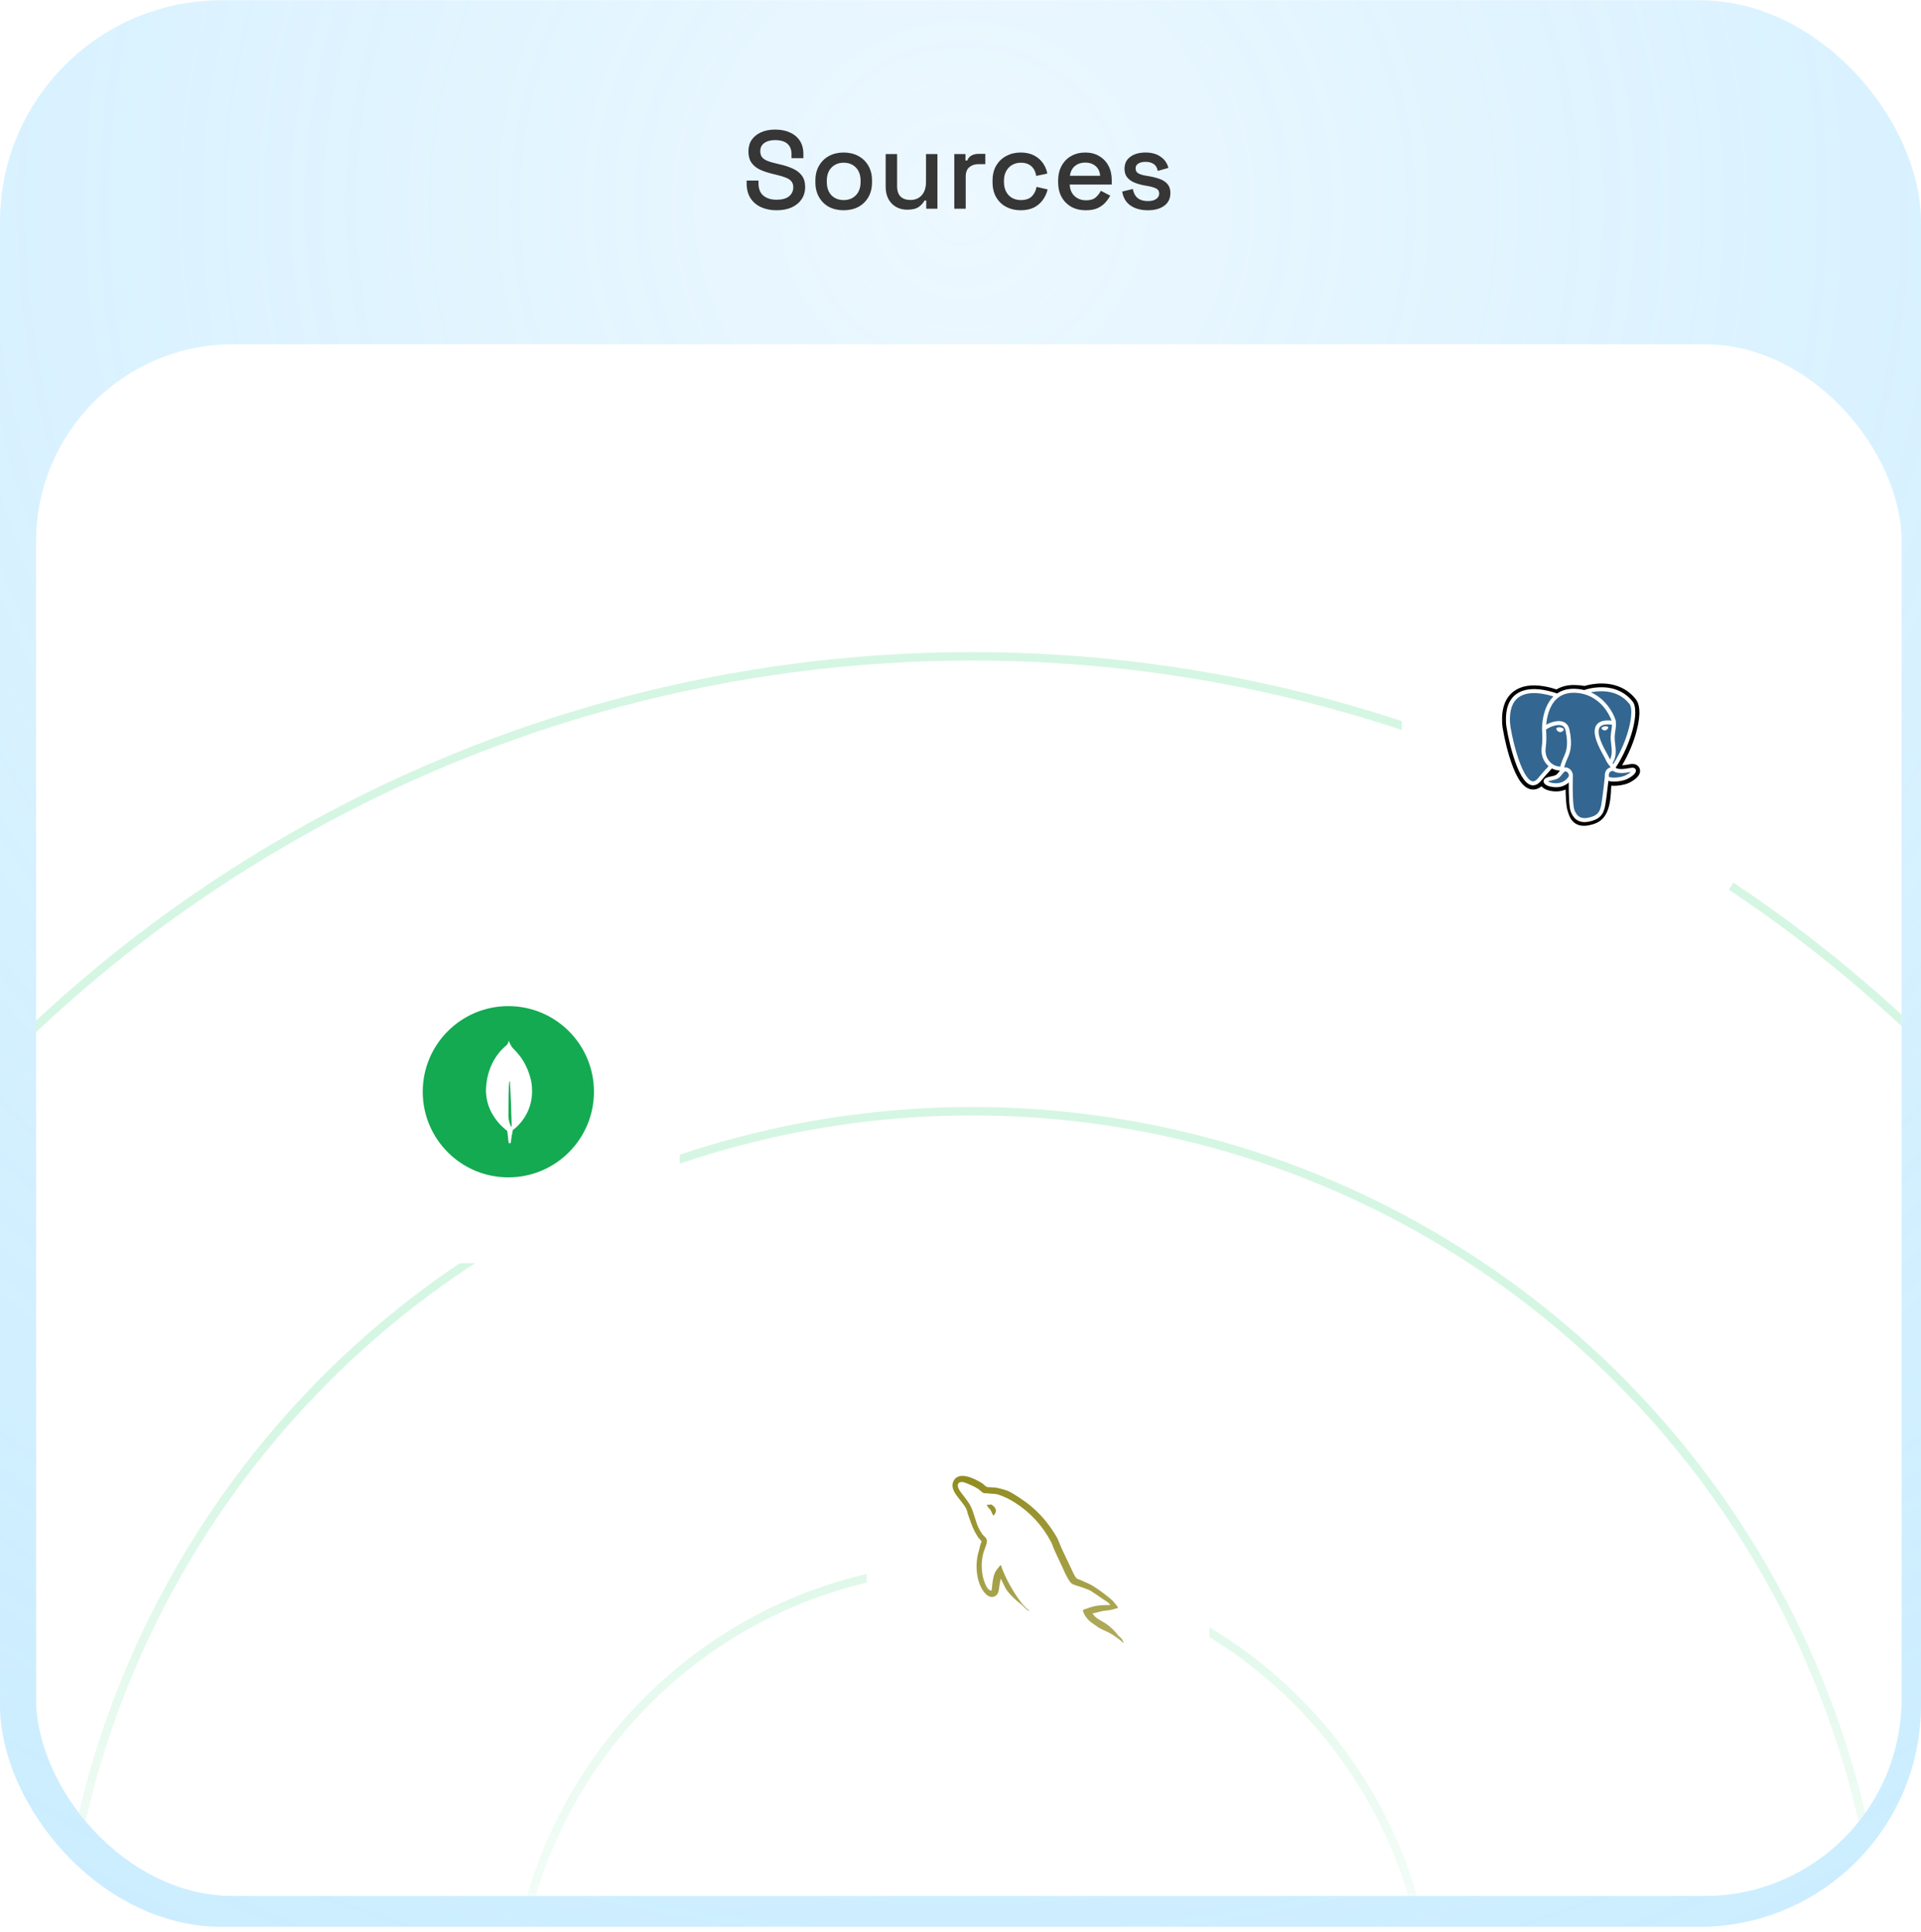 <svg width="359" height="361" viewBox="0 0 359 361" fill="none" xmlns="http://www.w3.org/2000/svg">
<rect y="0.042" width="359" height="360" rx="41.42" fill="url(#paint0_radial_1_3364)"/>
<g clip-path="url(#clip0_1_3364)">
<rect x="6.75" y="64.325" width="348.62" height="289.942" rx="36.818" fill="white"/>
<path d="M181.645 292.644C229.024 292.644 267.432 331.052 267.433 378.431C267.433 425.81 229.024 464.219 181.645 464.219C134.266 464.219 95.857 425.81 95.857 378.431C95.858 331.052 134.266 292.644 181.645 292.644Z" stroke="#D5F6E3" stroke-width="1.574"/>
<circle cx="181.653" cy="378.426" r="170.788" stroke="#D5F6E3" stroke-width="1.574"/>
<circle cx="181.653" cy="378.428" r="255.788" stroke="#D5F6E3" stroke-width="1.574"/>
<g filter="url(#filter0_d_1_3364)">
<rect x="63" y="172" width="64" height="64" rx="16" fill="white"/>
<rect x="63.753" y="172.753" width="62.493" height="62.493" rx="15.247" stroke="white" stroke-width="1.507"/>
<g clip-path="url(#clip1_1_3364)">
<path d="M95 220.001C103.837 220.001 111 212.838 111 204.001C111 195.165 103.837 188.001 95 188.001C86.163 188.001 79 195.165 79 204.001C79 212.838 86.163 220.001 95 220.001Z" fill="#13AA52"/>
<path d="M99.281 202.049C98.27 197.589 95.882 196.122 95.624 195.562C95.343 195.166 95.058 194.463 95.058 194.463C95.053 194.451 95.046 194.43 95.037 194.41C95.008 194.805 94.993 194.958 94.62 195.357C94.041 195.809 91.071 198.301 90.83 203.368C90.605 208.095 94.244 210.911 94.736 211.27L94.792 211.31V211.306C94.795 211.33 94.948 212.431 95.056 213.598H95.441C95.532 212.773 95.668 211.954 95.848 211.144L95.879 211.124C96.099 210.966 96.309 210.794 96.507 210.61L96.53 210.589C97.576 209.623 99.457 207.387 99.439 203.823C99.435 203.228 99.382 202.635 99.281 202.049ZM95.015 208.601C95.015 208.601 95.015 201.973 95.234 201.974C95.404 201.974 95.625 210.524 95.625 210.524C95.321 210.488 95.015 209.117 95.015 208.601Z" fill="white"/>
</g>
</g>
<g filter="url(#filter1_d_1_3364)">
<rect x="162" y="259" width="64" height="64" rx="16" fill="white"/>
<rect x="162.337" y="259.337" width="63.327" height="63.327" rx="15.663" stroke="white" stroke-width="0.673"/>
<g clip-path="url(#clip2_1_3364)">
<path fill-rule="evenodd" clip-rule="evenodd" d="M207.47 299.929C205.73 299.881 204.38 300.059 203.248 300.535C202.922 300.666 202.399 300.666 202.356 301.076C202.531 301.248 202.552 301.53 202.704 301.768C202.965 302.201 203.423 302.784 203.836 303.087L205.229 304.082C206.077 304.601 207.035 304.904 207.862 305.423C208.341 305.726 208.819 306.115 209.298 306.44C209.542 306.613 209.69 306.895 209.995 307.002V306.937C209.842 306.743 209.799 306.462 209.647 306.244L208.993 305.618C208.363 304.774 207.579 304.038 206.73 303.433C206.033 302.957 204.51 302.309 204.228 301.509L204.185 301.46C204.663 301.412 205.229 301.244 205.686 301.114C206.427 300.92 207.101 300.963 207.862 300.768L208.907 300.465V300.271C208.515 299.882 208.232 299.363 207.819 298.995C206.709 298.044 205.49 297.113 204.228 296.335C203.553 295.903 202.682 295.621 201.964 295.254C201.702 295.124 201.268 295.059 201.116 294.843C200.723 294.368 200.506 293.74 200.223 293.177L198.439 289.414C198.047 288.571 197.807 287.727 197.329 286.949C195.087 283.272 192.649 281.044 188.906 278.859C188.101 278.405 187.143 278.21 186.125 277.972L184.493 277.885C184.144 277.734 183.797 277.323 183.492 277.128C182.251 276.349 179.052 274.662 178.137 276.885C177.55 278.291 179.008 279.675 179.503 280.389C179.874 280.887 180.352 281.449 180.614 282.011C180.76 282.379 180.809 282.768 180.962 283.158C181.309 284.109 181.636 285.169 182.093 286.057C182.337 286.511 182.593 286.987 182.898 287.398C183.072 287.64 183.377 287.744 183.442 288.133C183.137 288.566 183.116 289.214 182.942 289.756C182.158 292.2 182.463 295.228 183.573 297.027C183.922 297.568 184.743 298.758 185.859 298.303C186.838 297.914 186.619 296.681 186.902 295.6C186.968 295.34 186.924 295.167 187.055 294.994V295.042L187.947 296.837C188.622 297.897 189.797 299 190.776 299.736C191.298 300.125 191.712 300.796 192.365 301.034V300.968H192.322C192.191 300.774 191.995 300.687 191.821 300.536C191.429 300.147 190.994 299.671 190.689 299.238C189.775 298.027 188.971 296.686 188.252 295.302C187.903 294.632 187.598 293.896 187.317 293.226C187.185 292.966 187.185 292.576 186.968 292.447C186.641 292.922 186.163 293.334 185.922 293.918C185.509 294.848 185.466 295.994 185.314 297.184C185.226 297.206 185.265 297.184 185.226 297.232C184.53 297.06 184.29 296.345 184.029 295.74C183.377 294.204 183.267 291.739 183.833 289.965C183.985 289.511 184.639 288.083 184.378 287.651C184.246 287.24 183.812 287.002 183.572 286.678C183.289 286.266 182.985 285.748 182.789 285.294C182.267 284.082 182.006 282.741 181.44 281.53C181.178 280.968 180.722 280.383 180.351 279.865C179.938 279.281 179.482 278.869 179.155 278.178C179.046 277.935 178.894 277.55 179.068 277.291C179.111 277.118 179.199 277.048 179.372 277.009C179.655 276.767 180.461 277.074 180.744 277.203C181.548 277.528 182.223 277.831 182.898 278.284C183.203 278.501 183.529 278.912 183.921 279.02H184.379C185.075 279.171 185.858 279.069 186.51 279.263C187.664 279.631 188.708 280.171 189.645 280.756C192.495 282.551 194.846 285.103 196.435 288.153C196.696 288.651 196.804 289.105 197.044 289.624C197.502 290.684 198.068 291.765 198.524 292.804C198.981 293.82 199.417 294.859 200.069 295.703C200.396 296.157 201.701 296.395 202.289 296.633C202.724 296.827 203.398 297.001 203.791 297.239C204.53 297.693 205.27 298.212 205.967 298.709C206.314 298.968 207.403 299.509 207.468 299.941L207.47 299.929ZM185.276 281.134C184.975 281.131 184.676 281.167 184.384 281.242V281.29H184.427C184.601 281.636 184.906 281.874 185.124 282.177L185.625 283.216L185.668 283.167C185.973 282.951 186.125 282.605 186.125 282.086C185.995 281.935 185.973 281.783 185.864 281.632C185.734 281.416 185.451 281.307 185.276 281.135V281.134Z" fill="#857F07"/>
</g>
</g>
<g filter="url(#filter2_d_1_3364)">
<rect x="262" y="109" width="64" height="64" rx="16" fill="white"/>
<rect x="262.428" y="109.428" width="63.143" height="63.143" rx="15.572" stroke="white" stroke-width="0.857"/>
<path d="M306.433 143.648C306.278 143.178 305.872 142.851 305.347 142.773C305.099 142.736 304.816 142.752 304.48 142.821C303.895 142.942 303.461 142.988 303.144 142.996C304.34 140.978 305.312 138.676 305.872 136.509C306.777 133.005 306.293 131.409 305.728 130.687C304.232 128.775 302.05 127.749 299.418 127.717C298.013 127.7 296.78 127.977 296.137 128.177C295.539 128.071 294.895 128.012 294.219 128.001C292.953 127.981 291.834 128.257 290.878 128.824C290.349 128.645 289.499 128.393 288.518 128.232C286.211 127.853 284.351 128.149 282.991 129.109C281.344 130.273 280.58 132.294 280.722 135.118C280.766 136.014 281.268 138.741 282.057 141.328C282.511 142.814 282.995 144.049 283.495 144.997C284.205 146.342 284.965 147.134 285.817 147.419C286.295 147.578 287.164 147.689 288.077 146.929C288.192 147.069 288.347 147.208 288.552 147.338C288.812 147.502 289.13 147.636 289.448 147.715C290.594 148.002 291.667 147.93 292.582 147.529C292.588 147.692 292.592 147.847 292.596 147.982C292.602 148.199 292.608 148.413 292.616 148.613C292.67 149.964 292.762 151.014 293.035 151.749C293.05 151.79 293.07 151.851 293.091 151.917C293.227 152.332 293.454 153.029 294.032 153.574C294.63 154.139 295.354 154.312 296.017 154.312C296.35 154.312 296.667 154.269 296.945 154.209C297.937 153.997 299.064 153.673 299.879 152.512C300.649 151.415 301.024 149.763 301.092 147.16C301.1 147.086 301.109 147.016 301.116 146.949L301.132 146.811L301.314 146.827L301.361 146.83C302.371 146.876 303.606 146.662 304.365 146.31C304.965 146.032 306.886 145.017 306.433 143.648Z" fill="black"/>
<path d="M304.696 143.914C301.692 144.534 301.486 143.517 301.486 143.517C304.657 138.81 305.983 132.836 304.839 131.374C301.718 127.386 296.314 129.272 296.224 129.321L296.195 129.326C295.601 129.203 294.937 129.129 294.191 129.117C292.831 129.095 291.8 129.474 291.018 130.067C291.018 130.067 281.378 126.096 281.827 135.061C281.922 136.969 284.561 149.493 287.707 145.71C288.858 144.327 289.969 143.157 289.969 143.157C290.521 143.524 291.182 143.711 291.875 143.644L291.928 143.598C291.912 143.77 291.919 143.938 291.95 144.137C291.139 145.042 291.377 145.201 289.757 145.535C288.117 145.873 289.08 146.475 289.709 146.632C290.472 146.822 292.236 147.093 293.428 145.424L293.38 145.614C293.698 145.869 293.921 147.269 293.884 148.539C293.846 149.808 293.821 150.68 294.071 151.361C294.322 152.042 294.571 153.573 296.702 153.117C298.482 152.735 299.404 151.747 299.533 150.098C299.624 148.925 299.83 149.099 299.843 148.051L300.008 147.554C300.199 145.965 300.038 145.452 301.135 145.691L301.402 145.714C302.209 145.751 303.265 145.585 303.886 145.296C305.221 144.677 306.013 143.642 304.696 143.914H304.696Z" fill="#336791"/>
<path d="M291.588 135.914C291.317 135.876 291.072 135.911 290.948 136.005C290.878 136.058 290.857 136.119 290.851 136.161C290.835 136.273 290.914 136.396 290.962 136.46C291.098 136.64 291.296 136.764 291.493 136.791C291.521 136.795 291.55 136.797 291.578 136.797C291.906 136.797 292.204 136.542 292.23 136.353C292.263 136.117 291.92 135.96 291.588 135.914ZM300.556 135.921C300.53 135.736 300.201 135.684 299.889 135.727C299.577 135.77 299.275 135.911 299.3 136.097C299.32 136.241 299.58 136.487 299.888 136.487C299.914 136.487 299.941 136.485 299.967 136.481C300.173 136.453 300.324 136.322 300.395 136.247C300.505 136.132 300.568 136.004 300.556 135.921Z" fill="white"/>
<path d="M305.705 143.84C305.591 143.493 305.222 143.382 304.609 143.508C302.791 143.884 302.139 143.624 301.925 143.466C303.339 141.313 304.502 138.709 305.129 136.281C305.427 135.13 305.591 134.062 305.604 133.191C305.619 132.235 305.456 131.532 305.12 131.103C303.767 129.374 301.78 128.446 299.375 128.42C297.721 128.402 296.324 128.825 296.054 128.944C295.483 128.802 294.862 128.715 294.185 128.704C292.943 128.684 291.871 128.981 290.982 129.587C290.596 129.443 289.599 129.101 288.38 128.904C286.271 128.565 284.596 128.822 283.401 129.669C281.974 130.68 281.315 132.486 281.443 135.039C281.486 135.897 281.975 138.539 282.747 141.069C283.764 144.398 284.869 146.283 286.031 146.671C286.167 146.717 286.324 146.748 286.497 146.748C286.921 146.748 287.441 146.557 287.982 145.907C288.642 145.115 289.324 144.343 290.028 143.591C290.485 143.836 290.987 143.973 291.501 143.987C291.502 144 291.503 144.014 291.504 144.027C291.416 144.133 291.329 144.24 291.245 144.348C290.889 144.8 290.815 144.894 289.67 145.129C289.344 145.197 288.479 145.375 288.466 145.981C288.452 146.644 289.489 146.922 289.607 146.952C290.018 147.055 290.415 147.106 290.793 147.106C291.712 147.106 292.522 146.803 293.168 146.219C293.148 148.581 293.247 150.909 293.531 151.618C293.763 152.198 294.33 153.617 296.123 153.617C296.386 153.617 296.675 153.587 296.994 153.518C298.865 153.117 299.677 152.29 299.991 150.467C300.16 149.493 300.448 147.167 300.584 145.919C300.87 146.008 301.239 146.049 301.638 146.049C302.469 146.049 303.429 145.872 304.031 145.593C304.706 145.279 305.926 144.509 305.705 143.84ZM301.25 135.407C301.244 135.776 301.193 136.11 301.139 136.459C301.081 136.835 301.022 137.223 301.007 137.694C300.992 138.153 301.049 138.629 301.104 139.091C301.216 140.022 301.331 140.981 300.887 141.927C300.813 141.796 300.747 141.661 300.69 141.522C300.634 141.388 300.514 141.173 300.348 140.875C299.702 139.716 298.188 137.001 298.963 135.894C299.194 135.564 299.78 135.225 301.25 135.407ZM299.468 129.166C301.623 129.214 303.327 130.02 304.534 131.562C305.46 132.745 304.441 138.128 301.49 142.771C301.46 142.733 301.43 142.696 301.4 142.658L301.363 142.612C302.125 141.352 301.976 140.106 301.844 139.002C301.789 138.548 301.738 138.12 301.751 137.718C301.764 137.292 301.821 136.926 301.875 136.573C301.942 136.137 302.01 135.686 301.991 135.155C302.005 135.099 302.011 135.033 302.004 134.955C301.956 134.445 301.374 132.92 300.188 131.54C299.539 130.785 298.593 129.94 297.302 129.37C297.857 129.255 298.617 129.147 299.468 129.166ZM287.409 145.431C286.813 146.147 286.402 146.01 286.266 145.965C285.385 145.671 284.361 143.807 283.459 140.851C282.679 138.294 282.223 135.722 282.186 135.001C282.072 132.721 282.625 131.131 283.83 130.277C285.79 128.887 289.012 129.719 290.307 130.141C290.288 130.16 290.269 130.177 290.251 130.195C288.126 132.341 288.176 136.008 288.181 136.232C288.181 136.318 288.188 136.441 288.198 136.609C288.235 137.226 288.303 138.373 288.121 139.673C287.952 140.881 288.325 142.063 289.142 142.916C289.226 143.004 289.315 143.087 289.407 143.166C289.043 143.556 288.252 144.418 287.409 145.431ZM289.68 142.401C289.021 141.713 288.721 140.757 288.858 139.776C289.05 138.403 288.98 137.207 288.941 136.565C288.936 136.475 288.931 136.396 288.929 136.334C289.239 136.059 290.678 135.288 291.703 135.523C292.171 135.63 292.457 135.949 292.575 136.497C293.189 139.336 292.656 140.519 292.229 141.47C292.14 141.666 292.057 141.851 291.986 142.043L291.931 142.191C291.791 142.565 291.661 142.913 291.581 143.244C290.88 143.242 290.198 142.942 289.68 142.401V142.401ZM289.788 146.23C289.583 146.178 289.399 146.09 289.291 146.016C289.381 145.974 289.542 145.916 289.82 145.858C291.167 145.581 291.375 145.385 291.83 144.809C291.934 144.676 292.052 144.526 292.215 144.344L292.215 144.343C292.459 144.071 292.57 144.117 292.772 144.201C292.936 144.269 293.096 144.474 293.16 144.7C293.191 144.806 293.225 145.009 293.113 145.166C292.164 146.495 290.781 146.478 289.788 146.23ZM296.838 152.79C295.19 153.143 294.606 152.303 294.222 151.341C293.974 150.721 293.852 147.922 293.938 144.831C293.939 144.79 293.933 144.751 293.922 144.713C293.912 144.639 293.897 144.567 293.876 144.495C293.747 144.045 293.434 143.669 293.057 143.513C292.908 143.451 292.634 143.338 292.304 143.422C292.374 143.132 292.496 142.805 292.628 142.451L292.684 142.302C292.746 142.134 292.825 141.96 292.907 141.776C293.355 140.781 293.968 139.418 293.303 136.34C293.054 135.187 292.221 134.624 290.959 134.755C290.202 134.833 289.51 135.139 289.165 135.314C289.091 135.351 289.023 135.388 288.959 135.423C289.056 134.261 289.42 132.09 290.782 130.717C291.639 129.852 292.781 129.425 294.172 129.448C296.914 129.493 298.672 130.9 299.664 132.072C300.519 133.082 300.982 134.1 301.166 134.649C299.777 134.508 298.832 134.782 298.353 135.467C297.311 136.957 298.923 139.848 299.698 141.237C299.84 141.492 299.963 141.712 300.001 141.806C300.254 142.417 300.58 142.826 300.819 143.123C300.892 143.215 300.963 143.303 301.017 143.381C300.596 143.502 299.84 143.782 299.909 145.183C299.854 145.887 299.459 149.178 299.258 150.341C298.993 151.877 298.428 152.45 296.838 152.79V152.79ZM303.717 144.918C303.287 145.118 302.567 145.268 301.883 145.3C301.127 145.335 300.742 145.215 300.652 145.141C300.61 144.268 300.934 144.177 301.278 144.08C301.332 144.065 301.385 144.05 301.436 144.033C301.468 144.058 301.502 144.084 301.54 144.109C302.148 144.51 303.231 144.553 304.76 144.237L304.777 144.234C304.57 144.427 304.218 144.686 303.717 144.918Z" fill="white"/>
</g>
<rect x="9" y="145" width="344" height="328" fill="url(#paint1_linear_1_3364)"/>
</g>
<path d="M145.125 39.29C144.034 39.29 143.068 39.097 142.226 38.71C141.383 38.324 140.721 37.757 140.238 37.012C139.768 36.252 139.533 35.334 139.533 34.257V33.74H141.749V34.257C141.749 35.279 142.053 36.045 142.661 36.556C143.282 37.067 144.103 37.322 145.125 37.322C146.161 37.322 146.941 37.108 147.465 36.681C147.99 36.239 148.252 35.673 148.252 34.982C148.252 34.527 148.128 34.154 147.88 33.864C147.631 33.574 147.279 33.346 146.823 33.181C146.368 33.001 145.822 32.835 145.187 32.683L144.421 32.497C143.496 32.276 142.688 32.007 141.998 31.689C141.321 31.358 140.797 30.923 140.424 30.385C140.051 29.846 139.865 29.156 139.865 28.314C139.865 27.458 140.072 26.726 140.486 26.118C140.914 25.511 141.501 25.041 142.246 24.71C142.992 24.379 143.869 24.213 144.877 24.213C145.884 24.213 146.782 24.386 147.569 24.731C148.37 25.076 148.998 25.587 149.454 26.263C149.909 26.94 150.137 27.789 150.137 28.811V29.556H147.921V28.811C147.921 28.189 147.79 27.685 147.527 27.299C147.279 26.912 146.927 26.629 146.471 26.45C146.016 26.27 145.484 26.18 144.877 26.18C143.993 26.18 143.303 26.367 142.806 26.74C142.322 27.099 142.081 27.602 142.081 28.251C142.081 28.693 142.184 29.059 142.391 29.349C142.612 29.625 142.93 29.853 143.344 30.032C143.758 30.212 144.276 30.371 144.897 30.509L145.664 30.695C146.602 30.902 147.431 31.172 148.149 31.503C148.867 31.82 149.433 32.255 149.847 32.808C150.261 33.36 150.468 34.071 150.468 34.941C150.468 35.811 150.247 36.57 149.806 37.219C149.378 37.868 148.763 38.379 147.962 38.752C147.162 39.111 146.216 39.29 145.125 39.29ZM157.663 39.29C156.641 39.29 155.73 39.083 154.929 38.669C154.142 38.241 153.52 37.633 153.065 36.846C152.609 36.059 152.381 35.127 152.381 34.05V33.74C152.381 32.663 152.609 31.738 153.065 30.965C153.52 30.177 154.142 29.57 154.929 29.142C155.73 28.714 156.641 28.5 157.663 28.5C158.684 28.5 159.595 28.714 160.396 29.142C161.197 29.57 161.825 30.177 162.281 30.965C162.736 31.738 162.964 32.663 162.964 33.74V34.05C162.964 35.127 162.736 36.059 162.281 36.846C161.825 37.633 161.197 38.241 160.396 38.669C159.595 39.083 158.684 39.29 157.663 39.29ZM157.663 37.385C158.601 37.385 159.361 37.088 159.941 36.494C160.534 35.887 160.831 35.051 160.831 33.988V33.802C160.831 32.739 160.541 31.91 159.961 31.317C159.381 30.709 158.615 30.405 157.663 30.405C156.737 30.405 155.978 30.709 155.384 31.317C154.805 31.91 154.515 32.739 154.515 33.802V33.988C154.515 35.051 154.805 35.887 155.384 36.494C155.978 37.088 156.737 37.385 157.663 37.385ZM169.534 39.186C168.761 39.186 168.071 39.014 167.463 38.669C166.856 38.324 166.379 37.833 166.034 37.198C165.689 36.563 165.516 35.804 165.516 34.92V28.79H167.65V34.775C167.65 35.659 167.871 36.315 168.312 36.743C168.754 37.157 169.369 37.364 170.156 37.364C171.025 37.364 171.723 37.074 172.247 36.494C172.786 35.9 173.055 35.051 173.055 33.947V28.79H175.188V39H173.096V37.468H172.765C172.572 37.882 172.227 38.275 171.73 38.648C171.232 39.007 170.501 39.186 169.534 39.186ZM178.341 39V28.79H180.433V29.991H180.764C180.93 29.563 181.192 29.252 181.551 29.059C181.924 28.852 182.38 28.748 182.918 28.748H184.14V30.674H182.835C182.145 30.674 181.579 30.868 181.137 31.254C180.695 31.627 180.475 32.207 180.475 32.994V39H178.341ZM190.729 39.29C189.749 39.29 188.858 39.083 188.057 38.669C187.27 38.254 186.642 37.654 186.173 36.867C185.717 36.08 185.489 35.134 185.489 34.03V33.76C185.489 32.656 185.717 31.717 186.173 30.944C186.642 30.157 187.27 29.556 188.057 29.142C188.858 28.714 189.749 28.5 190.729 28.5C191.709 28.5 192.545 28.68 193.235 29.038C193.925 29.397 194.477 29.874 194.892 30.467C195.32 31.061 195.596 31.717 195.72 32.435L193.649 32.87C193.58 32.414 193.435 32 193.214 31.627C192.993 31.254 192.683 30.958 192.282 30.737C191.882 30.516 191.378 30.405 190.77 30.405C190.177 30.405 189.638 30.543 189.155 30.82C188.686 31.082 188.313 31.468 188.037 31.979C187.761 32.476 187.622 33.084 187.622 33.802V33.988C187.622 34.706 187.761 35.321 188.037 35.831C188.313 36.342 188.686 36.729 189.155 36.991C189.638 37.253 190.177 37.385 190.77 37.385C191.668 37.385 192.351 37.157 192.821 36.701C193.29 36.232 193.587 35.638 193.711 34.92L195.782 35.396C195.617 36.101 195.32 36.749 194.892 37.343C194.477 37.937 193.925 38.413 193.235 38.772C192.545 39.117 191.709 39.29 190.729 39.29ZM202.923 39.29C201.887 39.29 200.983 39.076 200.21 38.648C199.437 38.206 198.829 37.592 198.387 36.805C197.959 36.004 197.745 35.079 197.745 34.03V33.781C197.745 32.718 197.959 31.793 198.387 31.006C198.815 30.205 199.409 29.591 200.169 29.163C200.942 28.721 201.832 28.5 202.84 28.5C203.82 28.5 204.676 28.721 205.408 29.163C206.154 29.591 206.734 30.191 207.148 30.965C207.562 31.738 207.769 32.642 207.769 33.678V34.485H199.92C199.948 35.383 200.244 36.101 200.811 36.639C201.39 37.164 202.108 37.426 202.964 37.426C203.765 37.426 204.366 37.246 204.766 36.888C205.18 36.529 205.498 36.114 205.719 35.645L207.479 36.556C207.286 36.943 207.003 37.35 206.63 37.778C206.271 38.206 205.795 38.565 205.201 38.855C204.607 39.145 203.848 39.29 202.923 39.29ZM199.941 32.849H205.595C205.539 32.076 205.263 31.475 204.766 31.047C204.269 30.605 203.62 30.385 202.819 30.385C202.019 30.385 201.363 30.605 200.852 31.047C200.355 31.475 200.051 32.076 199.941 32.849ZM214.52 39.29C213.223 39.29 212.146 39 211.29 38.42C210.434 37.84 209.909 36.964 209.716 35.79L211.704 35.314C211.814 35.88 212.001 36.328 212.263 36.66C212.525 36.991 212.85 37.226 213.236 37.364C213.637 37.502 214.065 37.571 214.52 37.571C215.197 37.571 215.715 37.44 216.074 37.178C216.446 36.915 216.633 36.577 216.633 36.163C216.633 35.748 216.46 35.445 216.115 35.252C215.77 35.058 215.259 34.899 214.582 34.775L213.878 34.651C213.188 34.527 212.56 34.347 211.994 34.112C211.428 33.878 210.979 33.553 210.648 33.139C210.316 32.725 210.151 32.193 210.151 31.544C210.151 30.578 210.509 29.832 211.227 29.308C211.945 28.769 212.898 28.5 214.085 28.5C215.231 28.5 216.17 28.762 216.902 29.287C217.648 29.798 218.131 30.495 218.352 31.379L216.364 31.938C216.239 31.317 215.977 30.882 215.577 30.633C215.176 30.371 214.679 30.24 214.085 30.24C213.506 30.24 213.05 30.35 212.719 30.571C212.387 30.778 212.222 31.075 212.222 31.462C212.222 31.876 212.38 32.179 212.698 32.373C213.029 32.566 213.471 32.711 214.023 32.808L214.748 32.932C215.48 33.056 216.15 33.229 216.757 33.45C217.365 33.671 217.841 33.988 218.186 34.402C218.545 34.817 218.725 35.369 218.725 36.059C218.725 37.081 218.345 37.875 217.585 38.441C216.826 39.007 215.804 39.29 214.52 39.29Z" fill="#363636"/>
<defs>
<filter id="filter0_d_1_3364" x="44.917" y="153.917" width="100.165" height="100.165" filterUnits="userSpaceOnUse" color-interpolation-filters="sRGB">
<feFlood flood-opacity="0" result="BackgroundImageFix"/>
<feColorMatrix in="SourceAlpha" type="matrix" values="0 0 0 0 0 0 0 0 0 0 0 0 0 0 0 0 0 0 127 0" result="hardAlpha"/>
<feOffset/>
<feGaussianBlur stdDeviation="9.041"/>
<feComposite in2="hardAlpha" operator="out"/>
<feColorMatrix type="matrix" values="0 0 0 0 0 0 0 0 0 0 0 0 0 0 0 0 0 0 0.08 0"/>
<feBlend mode="normal" in2="BackgroundImageFix" result="effect1_dropShadow_1_3364"/>
<feBlend mode="normal" in="SourceGraphic" in2="effect1_dropShadow_1_3364" result="shape"/>
</filter>
<filter id="filter1_d_1_3364" x="153.922" y="250.922" width="80.157" height="80.157" filterUnits="userSpaceOnUse" color-interpolation-filters="sRGB">
<feFlood flood-opacity="0" result="BackgroundImageFix"/>
<feColorMatrix in="SourceAlpha" type="matrix" values="0 0 0 0 0 0 0 0 0 0 0 0 0 0 0 0 0 0 127 0" result="hardAlpha"/>
<feOffset/>
<feGaussianBlur stdDeviation="4.039"/>
<feComposite in2="hardAlpha" operator="out"/>
<feColorMatrix type="matrix" values="0 0 0 0 0 0 0 0 0 0 0 0 0 0 0 0 0 0 0.08 0"/>
<feBlend mode="normal" in2="BackgroundImageFix" result="effect1_dropShadow_1_3364"/>
<feBlend mode="normal" in="SourceGraphic" in2="effect1_dropShadow_1_3364" result="shape"/>
</filter>
<filter id="filter2_d_1_3364" x="251.718" y="98.718" width="84.563" height="84.563" filterUnits="userSpaceOnUse" color-interpolation-filters="sRGB">
<feFlood flood-opacity="0" result="BackgroundImageFix"/>
<feColorMatrix in="SourceAlpha" type="matrix" values="0 0 0 0 0 0 0 0 0 0 0 0 0 0 0 0 0 0 127 0" result="hardAlpha"/>
<feOffset/>
<feGaussianBlur stdDeviation="5.141"/>
<feComposite in2="hardAlpha" operator="out"/>
<feColorMatrix type="matrix" values="0 0 0 0 0 0 0 0 0 0 0 0 0 0 0 0 0 0 0.08 0"/>
<feBlend mode="normal" in2="BackgroundImageFix" result="effect1_dropShadow_1_3364"/>
<feBlend mode="normal" in="SourceGraphic" in2="effect1_dropShadow_1_3364" result="shape"/>
</filter>
<radialGradient id="paint0_radial_1_3364" cx="0" cy="0" r="1" gradientUnits="userSpaceOnUse" gradientTransform="translate(180 40.5) rotate(90) scale(386 384.928)">
<stop stop-color="#E5F5FF" stop-opacity="0.7"/>
<stop offset="1" stop-color="#95DBFF" stop-opacity="0.5"/>
</radialGradient>
<linearGradient id="paint1_linear_1_3364" x1="181.575" y1="262.298" x2="181.575" y2="389.914" gradientUnits="userSpaceOnUse">
<stop stop-color="white" stop-opacity="0"/>
<stop offset="1" stop-color="white"/>
</linearGradient>
<clipPath id="clip0_1_3364">
<rect x="6.75" y="64.325" width="348.62" height="289.942" rx="36.818" fill="white"/>
</clipPath>
<clipPath id="clip1_1_3364">
<rect width="32" height="32" fill="white" transform="translate(79 188)"/>
</clipPath>
<clipPath id="clip2_1_3364">
<rect width="32" height="32" fill="white" transform="translate(178 275)"/>
</clipPath>
</defs>
</svg>
